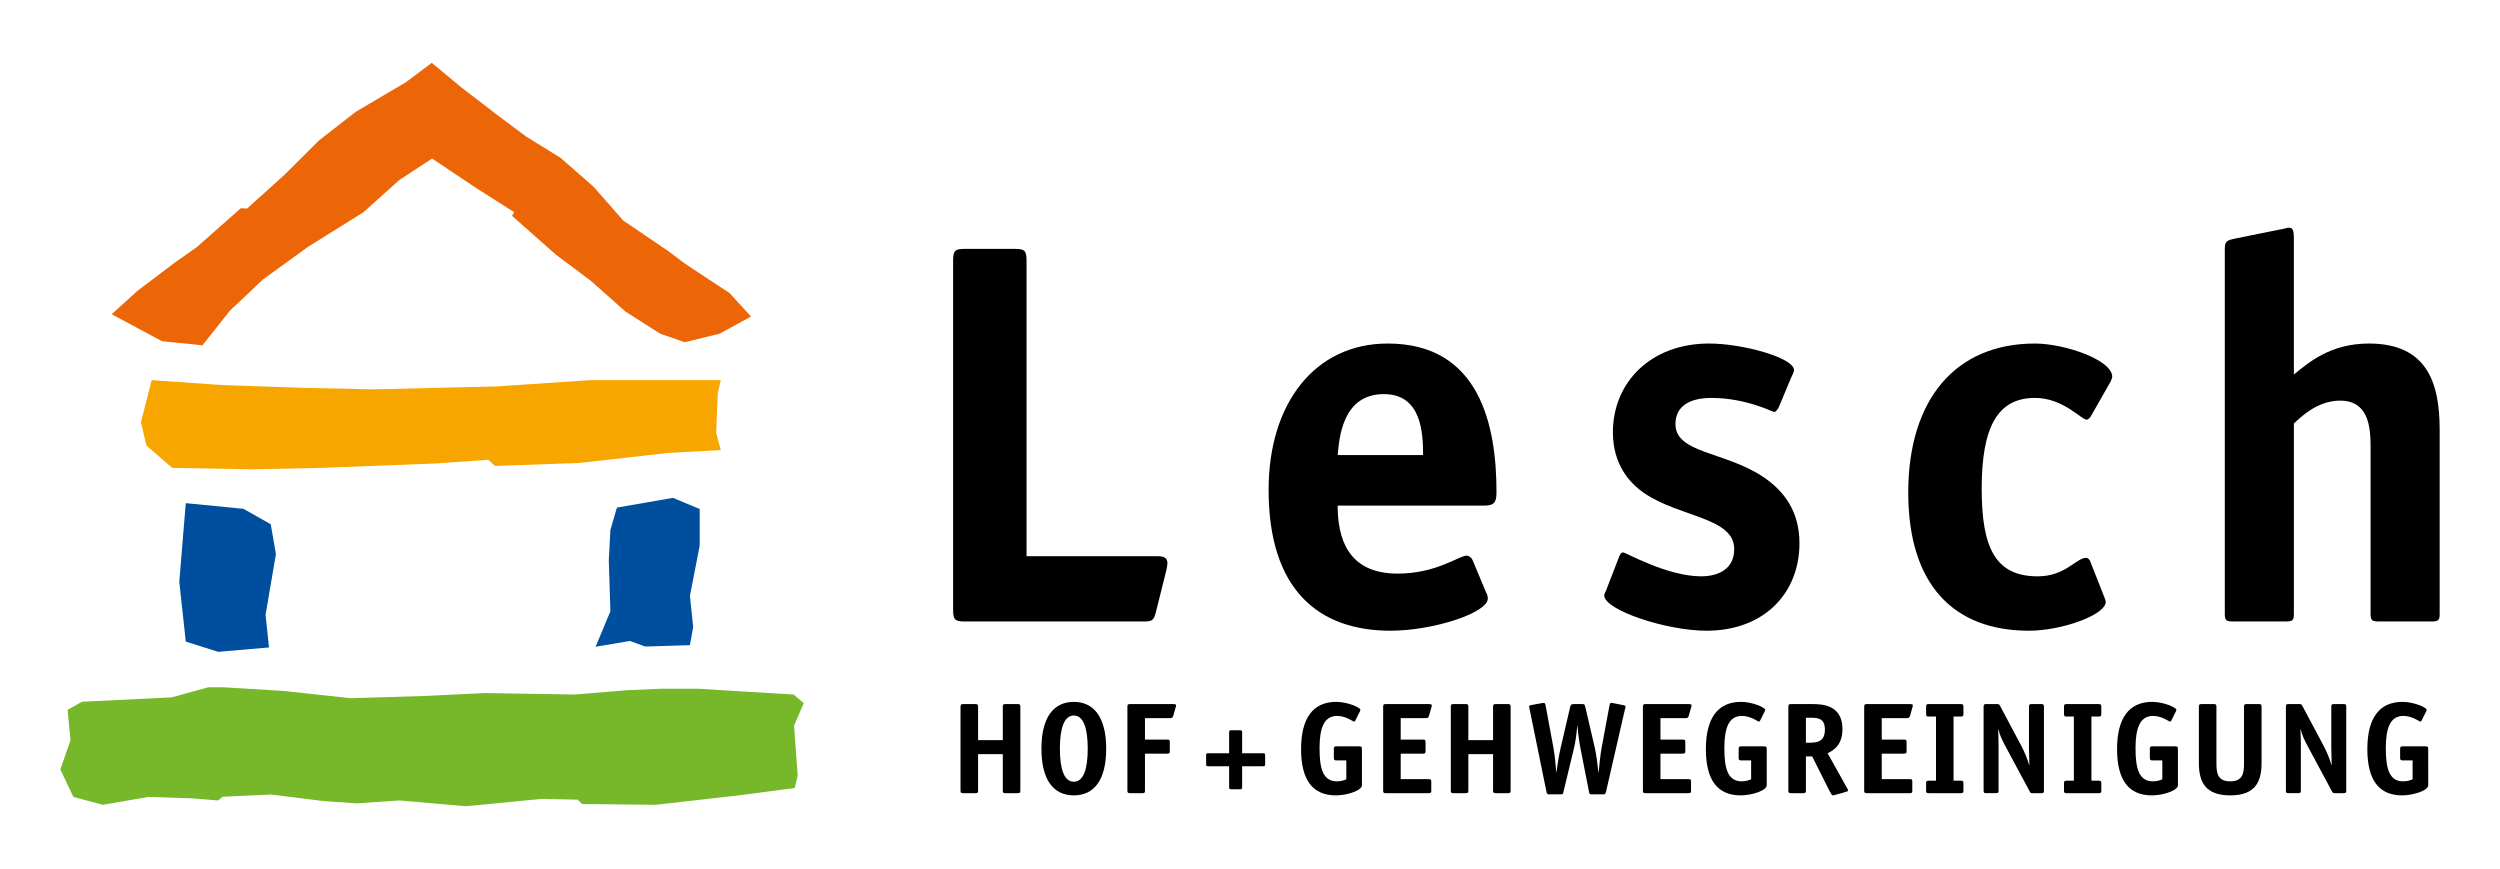 <?xml version="1.0" encoding="iso-8859-1"?>
<!-- Generator: Adobe Illustrator 15.0.0, SVG Export Plug-In . SVG Version: 6.00 Build 0)  -->
<!DOCTYPE svg
  PUBLIC '-//W3C//DTD SVG 1.1//EN'
  'http://www.w3.org/Graphics/SVG/1.1/DTD/svg11.dtd'>
<svg enable-background="new 0 0 595.275 206.929" height="206.929px" version="1.1" viewBox="0 0 595.275 206.929" width="595.275px" x="0px" xml:space="preserve" xmlns="http://www.w3.org/2000/svg" xmlns:xlink="http://www.w3.org/1999/xlink" y="0px">
	
	
	

	
	
	<g id="Hintergrund">
</g>
	
	
	

	
	
	<g display="none" id="Hilfslinien">
</g>
	
	
	

	
	
	<g id="Vordergrund">
		
		
		
	
		
		
		<g>
			
			
			
		
			
			
			<g>
				
				
				
			
				
				
				<path animation_id="0" d="M275.255,145.647c-0.518,2.072-0.906,2.331-2.849,2.331h-42.74c-2.202,0-2.72-0.389-2.72-2.72V61.982     c0-2.331,0.518-2.72,2.72-2.72h12.044c2.203,0,2.72,0.389,2.72,2.72v70.454h31.213c1.813,0,2.331,0.648,2.331,1.684     c0,0.389-0.129,1.166-0.259,1.685L275.255,145.647z"/>
				
				
				
			
				
				
				<path animation_id="1" d="M353.871,141.114c0.258,0.389,0.388,0.908,0.388,1.425c0,3.366-12.95,7.642-23.182,7.642     c-17.096,0-29.01-9.714-29.01-33.545c0-20.592,11.007-34.838,28.362-34.838c22.017,0,25.901,19.686,25.901,35.357     c0,2.461-0.519,3.238-2.978,3.238h-34.84c0,7.252,2.073,16.188,14.247,16.188c9.325,0,14.634-4.273,16.448-4.273     c0.646,0,1.166,0.518,1.423,1.036L353.871,141.114z M338.849,108.349c0-5.311-0.391-14.506-9.327-14.506     c-10.102,0-10.619,10.879-11.008,14.506H338.849z"/>
				
				
				
			
				
				
				<path animation_id="2" d="M423.548,96.95c-0.259,0.648-0.906,1.166-1.035,1.166c-0.39,0-6.736-3.367-15.024-3.367     c-4.921,0-8.547,1.812-8.547,6.217c0,6.994,11.655,6.476,20.852,12.562c5.05,3.367,8.677,8.289,8.677,15.801     c0,11.915-8.419,20.852-22.148,20.852c-9.582,0-24.347-4.922-24.347-8.419c0-0.388,0.519-1.165,0.647-1.684l2.85-7.382     c0.258-0.648,0.518-1.166,1.036-1.166c0.518,0,10.49,5.699,18.521,5.699c4.272,0,7.899-1.814,7.899-6.477     c0-7.512-12.693-7.512-21.24-13.209c-3.886-2.592-7.642-7.125-7.642-14.637c0-11.785,8.937-21.109,22.923-21.109     c7.901,0,20.205,3.367,20.205,6.346c0,0.389-0.39,1.166-0.647,1.685L423.548,96.95z"/>
				
				
				
			
				
				
				<path animation_id="3" d="M500.996,142.022c0.131,0.387,0.391,0.905,0.391,1.295c0,3.107-10.491,6.863-18.263,6.863     c-18.002,0-28.751-11.009-28.751-32.896s11.009-35.486,30.176-35.486c6.994,0,18.392,3.887,18.392,7.9     c0,0.389-0.259,0.777-0.39,1.166l-4.792,8.418c-0.258,0.259-0.517,0.647-0.906,0.647c-1.296,0-5.568-5.181-12.304-5.181     c-8.806,0-12.692,6.734-12.692,21.629c0,14.246,3.368,20.852,13.339,20.852c6.607,0,9.198-4.404,11.528-4.404     c0.389,0,0.647,0.26,0.906,0.648L500.996,142.022z"/>
				
				
				
			
				
				
				<path animation_id="4" d="M580.907,146.165c0,1.425-0.261,1.813-1.813,1.813h-12.823c-1.552,0-1.812-0.389-1.812-1.813v-39.889     c0-4.922-0.649-10.88-7.254-10.88c-5.439,0-9.324,3.886-11.01,5.438v45.33c0,1.425-0.257,1.813-1.812,1.813h-12.821     c-1.555,0-1.815-0.389-1.815-1.813V59.134c0-1.943,0.907-1.943,2.462-2.332l10.88-2.201c0.388,0,1.554-0.389,1.812-0.389     c1.037,0,1.294,0.518,1.294,2.719v32.25c3.497-2.85,8.679-7.383,17.874-7.383c13.729,0,16.838,9.195,16.838,20.463V146.165z"/>
				
				
				
		
			
			
			</g>
			
			
			
		
			
			
			<g>
				
				
				
			
				
				
				<path animation_id="5" d="M242.954,188.211c0,0.558-0.125,0.651-0.65,0.651h-2.88c-0.526,0-0.65-0.094-0.65-0.651v-8.64h-5.883v8.64     c0,0.558-0.125,0.651-0.65,0.651h-2.881c-0.526,0-0.65-0.094-0.65-0.651v-19.912c0-0.558,0.124-0.65,0.65-0.65h2.881     c0.525,0,0.65,0.093,0.65,0.65v7.929h5.883v-7.929c0-0.558,0.125-0.65,0.65-0.65h2.88c0.526,0,0.65,0.093,0.65,0.65V188.211z"/>
				
				
				
			
				
				
				<path animation_id="6" d="M255.686,189.388c-4.8,0-7.712-3.623-7.712-11.117c0-7.525,2.942-11.148,7.712-11.148c4.769,0,7.711,3.654,7.711,11.148     S260.485,189.388,255.686,189.388z M258.999,178.271c0-4.861-0.991-7.896-3.313-7.896c-2.323,0-3.314,3.065-3.314,7.896     s0.991,7.865,3.314,7.865C258.008,186.136,258.999,183.102,258.999,178.271z"/>
				
				
				
			
				
				
				<path animation_id="7" d="M272.629,188.211c0,0.558-0.094,0.651-0.621,0.651h-2.911c-0.526,0-0.651-0.094-0.651-0.651v-19.912     c0-0.558,0.125-0.65,0.651-0.65h10.158c0.619,0,0.774,0.062,0.774,0.341c0,0.154-0.03,0.217-0.093,0.434l-0.588,2.074     c-0.124,0.465-0.465,0.496-0.713,0.496h-6.007v5.109h5.264c0.557,0,0.651,0.093,0.651,0.65v2.045c0,0.557-0.125,0.65-0.651,0.65     h-5.264V188.211z"/>
				
				
				
			
				
				
				<path animation_id="8" d="M295.764,187.405c0,0.435-0.092,0.527-0.527,0.527h-2.043c-0.434,0-0.527-0.093-0.527-0.527v-4.955h-4.955     c-0.434,0-0.527-0.092-0.527-0.525v-2.045c0-0.432,0.123-0.525,0.527-0.525h4.955v-4.955c0-0.434,0.093-0.525,0.527-0.525h2.043     c0.435,0,0.527,0.092,0.527,0.525v4.955h4.956c0.433,0,0.525,0.094,0.525,0.525v2.045c0,0.434-0.093,0.525-0.525,0.525h-4.956     V187.405z"/>
				
				
				
			
				
				
				<path animation_id="9" d="M324.291,186.973c0,1.301-3.654,2.415-6.193,2.415c-5.45,0-8.3-3.53-8.3-11.024c0-7.339,2.818-11.241,8.361-11.241     c2.787,0,5.76,1.363,5.76,1.889c0,0.094-0.03,0.217-0.156,0.465l-1.021,2.045c-0.092,0.186-0.216,0.309-0.339,0.309     c-0.186,0-1.921-1.363-4.027-1.363c-3.157,0-4.18,2.943-4.18,7.681c0,4.831,0.805,7.897,4.149,7.897     c1.146,0,1.951-0.372,2.229-0.496v-4.49h-2.322c-0.526,0-0.651-0.093-0.651-0.65v-2.044c0-0.557,0.125-0.65,0.651-0.65h5.389     c0.526,0,0.65,0.094,0.65,0.65V186.973z"/>
				
				
				
			
				
				
				<path animation_id="10" d="M340.801,188.211c0,0.558-0.093,0.651-0.621,0.651h-10.188c-0.526,0-0.649-0.094-0.649-0.651v-19.912     c0-0.558,0.123-0.65,0.649-0.65h10.158c0.62,0,0.773,0.062,0.773,0.341c0,0.154-0.031,0.217-0.093,0.434l-0.59,2.074     c-0.122,0.465-0.463,0.496-0.712,0.496h-6.007v5.109h5.266c0.557,0,0.649,0.093,0.649,0.65v2.045c0,0.557-0.125,0.65-0.649,0.65     h-5.266v6.068h6.628c0.558,0,0.65,0.094,0.65,0.65V188.211z"/>
				
				
				
			
				
				
				<path animation_id="11" d="M359.694,188.211c0,0.558-0.126,0.651-0.651,0.651h-2.88c-0.525,0-0.65-0.094-0.65-0.651v-8.64h-5.884v8.64     c0,0.558-0.124,0.651-0.65,0.651h-2.88c-0.526,0-0.65-0.094-0.65-0.651v-19.912c0-0.558,0.124-0.65,0.65-0.65h2.88     c0.526,0,0.65,0.093,0.65,0.65v7.929h5.884v-7.929c0-0.558,0.125-0.65,0.65-0.65h2.88c0.525,0,0.651,0.093,0.651,0.65V188.211z"/>
				
				
				
			
				
				
				<path animation_id="12" d="M383.232,167.989c0.124-0.619,0.31-0.619,0.464-0.619c0.186,0,0.341,0.031,0.465,0.062l2.322,0.464     c0.248,0.062,0.588,0.124,0.588,0.311c0,0.154-0.094,0.465-0.154,0.682l-4.521,19.695c-0.124,0.434-0.218,0.557-0.682,0.557     h-2.664c-0.557,0-0.588-0.092-0.681-0.557l-2.044-10.406c-0.279-1.393-0.558-3.312-0.712-5.357h-0.062     c-0.156,2.076-0.434,3.934-0.775,5.357l-2.508,10.406c-0.124,0.465-0.124,0.557-0.683,0.557h-2.663     c-0.462,0-0.588-0.123-0.682-0.557l-4.024-19.727c-0.03-0.217-0.123-0.496-0.123-0.682s0.339-0.248,0.588-0.311l2.414-0.433     c0.124-0.03,0.279-0.062,0.466-0.062c0.154,0,0.341,0,0.463,0.619l1.858,10.033c0.312,1.703,0.56,4.273,0.682,5.854h0.062     c0.187-1.766,0.62-4.273,0.99-5.854l2.199-9.445c0.155-0.65,0.188-0.929,0.93-0.929h2.104c0.496,0,0.527,0.278,0.683,0.929     l2.199,9.445c0.37,1.58,0.68,4.088,0.866,5.854h0.063c0.123-1.58,0.402-4.15,0.711-5.854L383.232,167.989z"/>
				
				
				
			
				
				
				<path animation_id="13" d="M402.653,188.211c0,0.558-0.094,0.651-0.62,0.651h-10.189c-0.525,0-0.648-0.094-0.648-0.651v-19.912     c0-0.558,0.123-0.65,0.648-0.65h10.159c0.62,0,0.773,0.062,0.773,0.341c0,0.154-0.03,0.217-0.092,0.434l-0.59,2.074     c-0.123,0.465-0.464,0.496-0.713,0.496h-6.008v5.109h5.267c0.557,0,0.649,0.093,0.649,0.65v2.045c0,0.557-0.125,0.65-0.649,0.65     h-5.267v6.068h6.629c0.557,0,0.65,0.094,0.65,0.65V188.211z"/>
				
				
				
			
				
				
				<path animation_id="14" d="M420.679,186.973c0,1.301-3.655,2.415-6.193,2.415c-5.451,0-8.299-3.53-8.299-11.024c0-7.339,2.817-11.241,8.36-11.241     c2.788,0,5.761,1.363,5.761,1.889c0,0.094-0.031,0.217-0.155,0.465l-1.021,2.045c-0.094,0.186-0.218,0.309-0.341,0.309     c-0.187,0-1.92-1.363-4.026-1.363c-3.158,0-4.18,2.943-4.18,7.681c0,4.831,0.805,7.897,4.149,7.897     c1.145,0,1.951-0.372,2.229-0.496v-4.49h-2.321c-0.527,0-0.649-0.093-0.649-0.65v-2.044c0-0.557,0.122-0.65,0.649-0.65h5.389     c0.524,0,0.649,0.094,0.649,0.65V186.973z"/>
				
				
				
			
				
				
				<path animation_id="15" d="M430.005,188.211c0,0.558-0.126,0.651-0.652,0.651h-2.879c-0.526,0-0.65-0.094-0.65-0.651v-19.912     c0-0.558,0.124-0.65,0.65-0.65h5.017c2.384,0,7.216,0.155,7.216,5.978c0,3.994-2.385,5.14-3.53,5.729l4.613,8.268     c0.093,0.156,0.249,0.403,0.249,0.589c0,0.187-0.311,0.28-0.621,0.372l-2.6,0.743c-0.124,0.03-0.31,0.062-0.435,0.062     c-0.155,0-0.401-0.371-0.711-0.96l-4.182-8.33h-1.485V188.211z M430.811,176.847c2.011,0,3.715-0.311,3.715-3.16     c0-2.693-1.765-2.786-3.375-2.786h-1.146v5.946H430.811z"/>
				
				
				
			
				
				
				<path animation_id="16" d="M455.339,188.211c0,0.558-0.092,0.651-0.62,0.651h-10.187c-0.526,0-0.65-0.094-0.65-0.651v-19.912     c0-0.558,0.124-0.65,0.65-0.65h10.157c0.619,0,0.774,0.062,0.774,0.341c0,0.154-0.033,0.217-0.094,0.434l-0.588,2.074     c-0.123,0.465-0.465,0.496-0.712,0.496h-6.009v5.109h5.266c0.558,0,0.65,0.093,0.65,0.65v2.045c0,0.557-0.126,0.65-0.65,0.65     h-5.266v6.068h6.628c0.558,0,0.649,0.094,0.649,0.65V188.211z"/>
				
				
				
			
				
				
				<path animation_id="17" d="M467.513,188.211c0,0.558-0.124,0.651-0.65,0.651h-7.587c-0.526,0-0.65-0.094-0.65-0.651v-1.672     c0-0.558,0.124-0.651,0.65-0.651h1.704v-15.267h-1.704c-0.526,0-0.65-0.093-0.65-0.649v-1.673c0-0.558,0.124-0.65,0.65-0.65     h7.587c0.526,0,0.65,0.093,0.65,0.65v1.673c0,0.557-0.124,0.649-0.65,0.649h-1.705v15.267h1.705c0.526,0,0.65,0.094,0.65,0.651     V188.211z"/>
				
				
				
			
				
				
				<path animation_id="18" d="M486.684,188.211c0,0.558-0.092,0.651-0.65,0.651h-2.043c-0.436,0-0.527-0.062-0.712-0.435l-5.668-10.56     c-0.93-1.734-1.455-2.818-1.765-4.213h-0.062c0,0.404,0.092,1.982,0.092,3.407v11.148c0,0.558-0.123,0.651-0.65,0.651h-2.26     c-0.526,0-0.65-0.094-0.65-0.651v-19.912c0-0.558,0.124-0.65,0.65-0.65h2.539c0.465,0,0.525,0.062,0.713,0.402l5.109,9.601     c0.866,1.642,1.455,3.221,1.825,4.49h0.062c0-0.992-0.093-3.158-0.093-4.025v-9.817c0-0.558,0.124-0.65,0.651-0.65h2.26     c0.527,0,0.65,0.093,0.65,0.65V188.211z"/>
				
				
				
			
				
				
				<path animation_id="19" d="M500.344,188.211c0,0.558-0.122,0.651-0.65,0.651h-7.588c-0.525,0-0.648-0.094-0.648-0.651v-1.672     c0-0.558,0.123-0.651,0.648-0.651h1.704v-15.267h-1.704c-0.525,0-0.648-0.093-0.648-0.649v-1.673c0-0.558,0.123-0.65,0.648-0.65     h7.588c0.528,0,0.65,0.093,0.65,0.65v1.673c0,0.557-0.122,0.649-0.65,0.649h-1.704v15.267h1.704c0.528,0,0.65,0.094,0.65,0.651     V188.211z"/>
				
				
				
			
				
				
				<path animation_id="20" d="M518.587,186.973c0,1.301-3.656,2.415-6.194,2.415c-5.451,0-8.299-3.53-8.299-11.024c0-7.339,2.817-11.241,8.361-11.241     c2.786,0,5.759,1.363,5.759,1.889c0,0.094-0.03,0.217-0.155,0.465l-1.021,2.045c-0.093,0.186-0.216,0.309-0.341,0.309     c-0.186,0-1.92-1.363-4.025-1.363c-3.159,0-4.181,2.943-4.181,7.681c0,4.831,0.805,7.897,4.15,7.897     c1.145,0,1.951-0.372,2.229-0.496v-4.49h-2.322c-0.526,0-0.649-0.093-0.649-0.65v-2.044c0-0.557,0.123-0.65,0.649-0.65h5.39     c0.524,0,0.65,0.094,0.65,0.65V186.973z"/>
				
				
				
			
				
				
				<path animation_id="21" d="M538.502,181.677c0,4.613-1.61,7.711-7.463,7.711c-5.854,0-7.464-3.098-7.464-7.711v-13.378     c0-0.558,0.124-0.65,0.649-0.65h2.881c0.527,0,0.65,0.093,0.65,0.65v13.378c0,2.23,0.155,4.367,3.283,4.367     c3.125,0,3.282-2.137,3.282-4.367v-13.378c0-0.558,0.124-0.65,0.65-0.65h2.88c0.526,0,0.65,0.093,0.65,0.65V181.677z"/>
				
				
				
			
				
				
				<path animation_id="22" d="M558.666,188.211c0,0.558-0.093,0.651-0.651,0.651h-2.043c-0.434,0-0.526-0.062-0.712-0.435l-5.667-10.56     c-0.931-1.734-1.456-2.818-1.766-4.213h-0.062c0,0.404,0.094,1.982,0.094,3.407v11.148c0,0.558-0.125,0.651-0.651,0.651h-2.26     c-0.526,0-0.65-0.094-0.65-0.651v-19.912c0-0.558,0.124-0.65,0.65-0.65h2.54c0.465,0,0.524,0.062,0.713,0.402l5.107,9.601     c0.867,1.642,1.455,3.221,1.827,4.49h0.062c0-0.992-0.093-3.158-0.093-4.025v-9.817c0-0.558,0.124-0.65,0.65-0.65h2.26     c0.527,0,0.651,0.093,0.651,0.65V188.211z"/>
				
				
				
			
				
				
				<path animation_id="23" d="M578.18,186.973c0,1.301-3.654,2.415-6.193,2.415c-5.451,0-8.3-3.53-8.3-11.024c0-7.339,2.817-11.241,8.361-11.241     c2.787,0,5.76,1.363,5.76,1.889c0,0.094-0.031,0.217-0.154,0.465l-1.022,2.045c-0.093,0.186-0.217,0.309-0.34,0.309     c-0.186,0-1.92-1.363-4.027-1.363c-3.156,0-4.18,2.943-4.18,7.681c0,4.831,0.805,7.897,4.149,7.897     c1.146,0,1.951-0.372,2.231-0.496v-4.49h-2.323c-0.528,0-0.65-0.093-0.65-0.65v-2.044c0-0.557,0.122-0.65,0.65-0.65h5.388     c0.526,0,0.65,0.094,0.65,0.65V186.973z"/>
				
				
				
		
			
			
			</g>
			
			
			
		
			
			
			
			<polygon animation_id="24" clip-rule="evenodd" fill="#F7A600" fill-rule="evenodd" points="    36.112,90.509 52.82,91.685 72.802,92.365 88.782,92.706 118.028,92.024 140.558,90.509 159.084,90.509 171.624,90.509     170.896,93.728 170.532,103.079 171.624,107.167 159.084,107.847 138.011,110.231 117.861,110.948 116.287,109.476     103.705,110.36 76.441,111.407 59.9,111.749 41.009,111.407 34.866,106.086 33.565,100.54   " stroke="#F7A600" stroke-miterlimit="3.864" stroke-width="0"/>
			
			
			
		
			
			
			
			<polygon animation_id="25" clip-rule="evenodd" fill="#004F9F" fill-rule="evenodd" points="    146.89,120.864 160.229,118.544 166.6,121.196 166.6,129.964 164.277,141.865 165.051,149.308 164.277,153.616 153.647,153.947     149.987,152.621 141.818,154.002 145.341,145.538 144.958,133.498 145.341,126.192   " stroke="#004F9F" stroke-miterlimit="3.864" stroke-width="0"/>
			
			
			
		
			
			
			
			<polygon animation_id="26" clip-rule="evenodd" fill="#EC6608" fill-rule="evenodd" points="    26.591,74.821 32.682,69.289 41.631,62.519 46.931,58.786 57.32,49.597 58.835,49.653 67.786,41.573 75.88,33.505 84.687,26.634     96.66,19.569 102.81,14.958 109.834,20.796 118.389,27.37 125.292,32.522 133.464,37.579 141.319,44.444 148.412,52.526     158.923,59.646 163.049,62.746 173.754,69.812 178.823,75.37 171.346,79.454 163.049,81.487 157.188,79.454 148.923,74.177     140.686,66.866 132.422,60.688 121.909,51.39 122.441,50.528 113.636,44.935 102.875,37.753 95.061,42.882 86.554,50.522     73.341,58.777 62.656,66.513 54.786,73.931 48.198,82.224 38.567,81.241   " stroke="#EC6608" stroke-miterlimit="3.864" stroke-width="0"/>
			
			
			
		
			
			
			
			<polygon animation_id="27" clip-rule="evenodd" fill="#004F9F" fill-rule="evenodd" points="    44.235,119.804 57.967,121.156 64.467,124.829 65.703,131.942 63.232,146.384 64.056,154.163 51.933,155.206 44.235,152.772     42.689,138.548   " stroke="#004F9F" stroke-miterlimit="3.864" stroke-width="0"/>
			
			
			
		
			
			
			
			<polygon animation_id="28" clip-rule="evenodd" fill="#76B82A" fill-rule="evenodd" points="    19.532,167.087 40.845,166.057 49.608,163.649 53.207,163.649 67.612,164.517 83.507,166.251 101.154,165.713 115.426,165.024     136.896,165.369 149.444,164.337 157.52,163.993 166.283,163.993 177.455,164.681 188.972,165.369 191.382,167.432     189.072,172.771 189.94,184.673 189.245,187.624 175.734,189.407 156.143,191.628 138.594,191.444 137.553,190.403     128.949,190.228 110.949,191.972 95.145,190.597 85.004,191.284 77.083,190.749 64.565,189.187 53.011,189.708 51.933,190.597     45.821,190.097 35.336,189.753 24.508,191.628 17.466,189.753 14.368,183.219 16.787,176.243 16.092,169.03   " stroke="#76B82A" stroke-miterlimit="3.864" stroke-width="0"/>
			
			
			
	
		
		
		</g>
		
		
		

	
	
	</g>
	
	
	



</svg>
